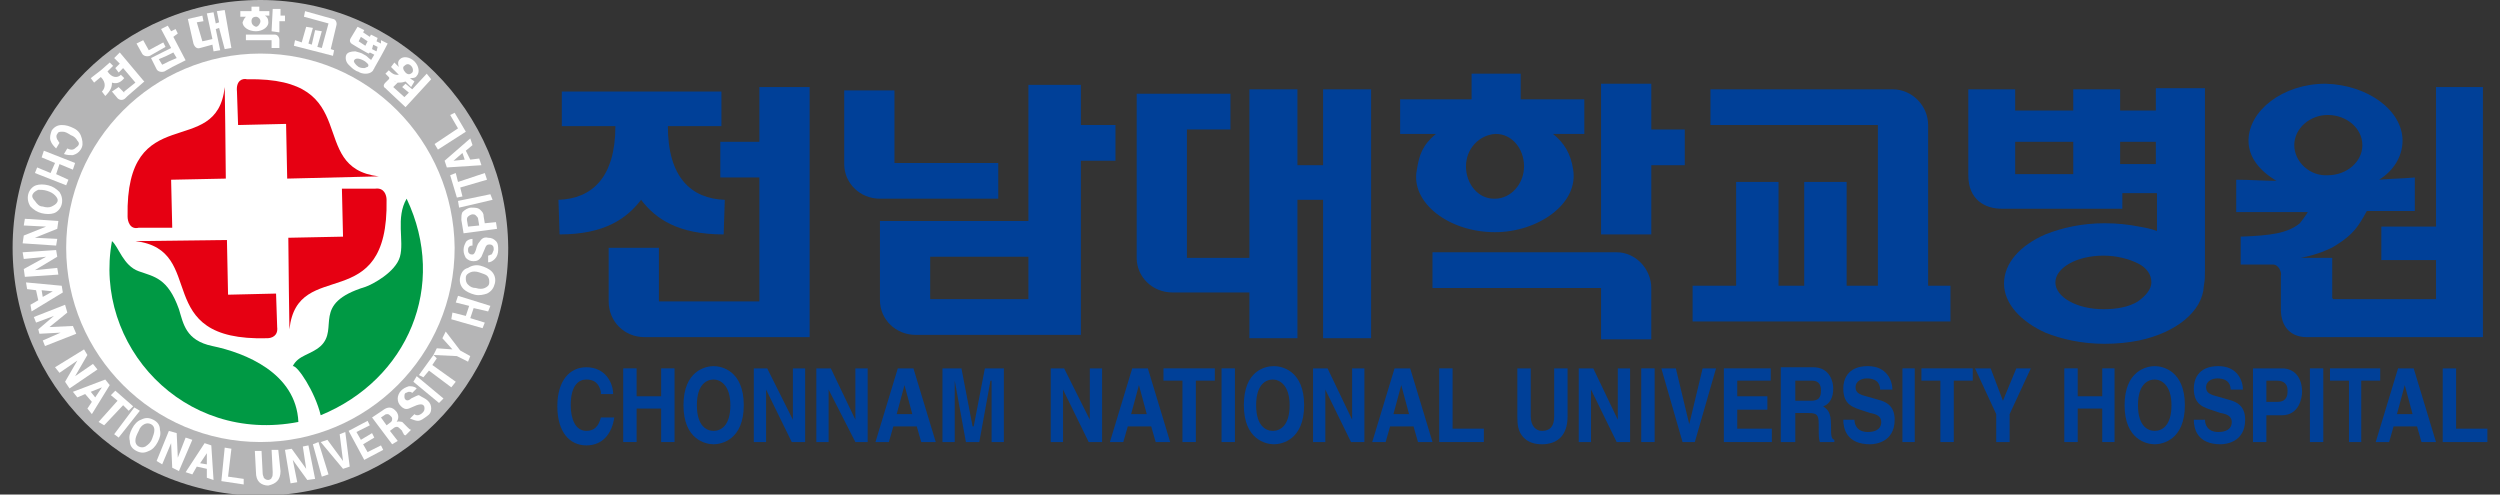 <svg width="182" height="36" viewBox="0 0 182 36" fill="none" xmlns="http://www.w3.org/2000/svg">
<rect x="0" y="0" width="182" height="36" fill="#333333" stroke="none"/>
<g clip-path="url(#clip0_790_36)">
<path d="M117.694 18.365H104.285V20.966H116.556V24.704H120.213V21.128V20.966C120.213 19.584 119.075 18.365 117.694 18.365Z" fill="#004098"/>
<path d="M120.214 6.095H116.557V17.065H120.214V12.027H122.651V9.427H120.214V6.095Z" fill="#004098"/>
<path d="M108.837 16.903C111.925 16.903 114.932 14.871 114.526 12.352C114.363 11.214 113.876 10.402 113.063 9.752H115.338V7.232H110.706V5.363H107.131V7.232H101.93V9.752H104.53C103.555 10.564 103.311 11.296 103.149 12.352C102.661 14.709 105.424 16.903 108.837 16.903C108.756 16.903 108.756 16.903 108.837 16.903ZM106.724 12.108C106.724 10.808 107.699 9.833 108.837 9.752H108.918C110.056 9.752 110.95 10.808 110.95 12.108C110.95 13.408 109.975 14.465 108.837 14.465H108.756C107.618 14.465 106.724 13.408 106.724 12.108Z" fill="#004098"/>
<path d="M140.367 9.264C140.367 9.183 140.367 9.101 140.367 9.101C140.367 7.72 139.23 6.501 137.767 6.501H124.521V9.101H136.711V20.803H134.435V13.246H131.347V20.803H129.478V13.246H126.39V20.803H123.221V23.404H141.993V20.803H140.367V9.264Z" fill="#004098"/>
<path d="M156.945 8.045H155.645H154.345V6.501H153.126H150.932V8.045H148.819H146.706V6.501H143.293V12.758C143.293 14.546 144.512 15.196 145.731 15.196H148.819H153.126H154.507V14.059H155.726H157.027V16.822C156.62 16.659 156.214 16.578 155.726 16.497C154.914 16.334 154.101 16.253 153.207 16.253C151.582 16.253 150.119 16.578 148.9 17.066C147.031 17.878 145.893 19.178 145.893 20.641C145.893 22.104 147.112 23.404 148.9 24.217C150.119 24.704 151.582 25.029 153.207 25.029C154.101 25.029 154.914 24.948 155.726 24.786C158.408 24.217 160.358 22.673 160.44 20.804C160.521 20.397 160.521 20.072 160.521 19.666C160.521 15.44 160.521 10.971 160.521 6.42H156.945V8.045ZM150.932 12.677H148.819H146.706V10.321H148.819H150.932V12.677ZM155.645 21.941C154.995 22.348 154.101 22.51 153.126 22.51C151.176 22.51 149.632 21.616 149.632 20.56C149.632 19.503 151.176 18.61 153.126 18.61C154.101 18.61 154.995 18.853 155.645 19.178C156.295 19.503 156.62 19.991 156.62 20.56C156.62 21.047 156.214 21.535 155.645 21.941ZM156.945 11.946H155.645H154.345V10.321H155.645H156.945V11.946Z" fill="#004098"/>
<path d="M177.343 6.339V16.497H173.361V18.934H177.343V21.779H170.029C169.948 21.779 169.867 21.779 169.867 21.779C169.786 21.697 169.786 21.697 169.786 21.697V18.772H169.379H167.51C167.429 18.772 168.485 18.609 169.379 18.203C169.786 18.041 170.029 17.878 170.273 17.715C171.248 17.065 171.655 16.578 172.305 15.359H175.799V12.921C174.905 13.002 174.093 13.002 173.199 13.083C174.255 12.433 174.905 11.377 174.905 10.239C174.905 8.045 172.386 6.176 169.298 6.095C166.21 6.095 163.691 8.045 163.691 10.239C163.691 11.458 164.503 12.433 165.722 13.165C164.747 13.165 163.772 13.083 162.797 13.083V15.44H167.998C167.998 15.521 167.429 16.253 167.429 16.253C166.535 16.984 165.316 17.147 163.122 17.228V19.259H165.479C165.885 19.259 166.129 19.828 166.047 20.072V22.51C166.047 23.892 166.86 24.542 167.917 24.542H169.379H180.756V6.339H177.343ZM167.023 10.564C167.023 9.345 168.16 8.37 169.461 8.37C170.842 8.37 171.98 9.345 171.98 10.564C171.98 11.783 170.842 12.758 169.461 12.758C168.16 12.84 167.023 11.783 167.023 10.564Z" fill="#004098"/>
<path d="M78.607 6.176H74.869V16.09H71.293H64.061V21.779V21.86C64.061 23.241 65.198 24.379 66.661 24.379H71.374H78.688V11.702H81.207V9.101H78.688V6.176H78.607ZM74.869 21.779H71.293H67.717V18.691H71.293H74.869V21.779Z" fill="#004098"/>
<path d="M72.673 14.465V11.864H65.116V6.582H61.459V11.864C61.459 11.945 61.459 11.945 61.459 11.945C61.459 13.327 62.597 14.465 64.059 14.465H72.673Z" fill="#004098"/>
<path d="M55.283 10.321H52.439V12.921H55.283V21.942H48.538H47.969V18.041H44.312V21.942C44.312 23.404 45.45 24.542 46.913 24.542H48.538H58.94V23.892V6.339H55.283V10.321Z" fill="#004098"/>
<path d="M46.67 14.547C47.726 15.928 49.352 17.066 52.683 17.066L52.765 14.547C50.327 14.465 48.62 12.921 48.62 9.183H52.521V6.664H46.751H40.9V9.183H44.801C44.801 12.921 43.094 14.465 40.656 14.547L40.737 17.066C43.988 17.066 45.613 15.928 46.67 14.547Z" fill="#004098"/>
<path d="M96.321 12.027H94.452V6.501H90.958V18.772H86.407V9.426H89.576V6.826H82.75V18.691V18.772C82.75 20.153 83.888 21.291 85.35 21.291H90.958V24.623H94.452V14.546H96.321V24.623H99.816V6.501H96.321V12.027Z" fill="#004098"/>
<path d="M43.743 28.524C43.662 28.199 43.5 27.63 42.687 27.63C42.2 27.63 41.549 27.955 41.549 29.499C41.549 30.474 41.874 31.368 42.687 31.368C43.256 31.368 43.581 31.043 43.743 30.393H44.719C44.556 31.531 43.906 32.425 42.687 32.425C41.468 32.425 40.574 31.45 40.574 29.581C40.574 27.712 41.468 26.736 42.687 26.736C44.069 26.736 44.637 27.874 44.637 28.687H43.743V28.524Z" fill="#004098"/>
<path d="M46.344 29.743V32.181H45.369V26.817H46.344V28.849H48.132V26.817H49.107V32.181H48.132V29.743H46.344Z" fill="#004098"/>
<path d="M50.733 29.498C50.733 27.954 51.464 27.63 51.952 27.63C52.44 27.63 53.171 28.036 53.171 29.498C53.171 31.043 52.44 31.368 51.952 31.368C51.464 31.368 50.733 31.043 50.733 29.498ZM49.758 29.498C49.758 32.018 51.383 32.343 51.952 32.343C52.521 32.343 54.146 32.018 54.146 29.498C54.146 26.979 52.521 26.654 51.952 26.654C51.383 26.654 49.758 26.979 49.758 29.498Z" fill="#004098"/>
<path d="M57.721 26.817H58.615V32.181H57.64L55.771 28.361V32.181H54.877V26.817H55.852L57.721 30.555V26.817Z" fill="#004098"/>
<path d="M62.272 26.817H63.166V32.181H62.272L60.322 28.361V32.181H59.428V26.817H60.484L62.272 30.555V26.817Z" fill="#004098"/>
<path d="M65.847 28.036L66.416 30.149H65.278L65.847 28.036ZM65.035 31.043H66.741L67.066 32.181H68.123L66.497 26.817H65.36L63.734 32.181H64.71L65.035 31.043Z" fill="#004098"/>
<path d="M73.081 32.181H72.187V27.711H72.106L71.293 32.181H70.318L69.505 27.711V32.181H68.611V26.817H69.993L70.805 31.043H70.887L71.699 26.817H73.081V32.181Z" fill="#004098"/>
<path d="M79.338 26.817H80.232V32.181H79.257L77.388 28.361V32.181H76.494V26.817H77.469L79.338 30.555V26.817Z" fill="#004098"/>
<path d="M82.914 28.036L83.483 30.149H82.345L82.914 28.036ZM82.101 31.043H83.808L84.133 32.181H85.189L83.564 26.817H82.426L80.801 32.181H81.776L82.101 31.043Z" fill="#004098"/>
<path d="M87.058 32.181H86.083V27.711H84.701V26.817H88.439V27.711H87.058V32.181Z" fill="#004098"/>
<path d="M89.903 32.181H88.928V26.817H89.903V32.181Z" fill="#004098"/>
<path d="M91.447 29.498C91.447 27.954 92.178 27.63 92.666 27.63C93.153 27.63 93.885 28.036 93.885 29.498C93.885 31.043 93.153 31.368 92.666 31.368C92.178 31.368 91.447 31.043 91.447 29.498ZM90.553 29.498C90.553 32.018 92.178 32.343 92.747 32.343C93.316 32.343 94.941 32.018 94.941 29.498C94.941 26.979 93.316 26.654 92.747 26.654C92.097 26.654 90.553 26.979 90.553 29.498Z" fill="#004098"/>
<path d="M98.434 26.817H99.328V32.181H98.353L96.484 28.361V32.181H95.59V26.817H96.646L98.434 30.555V26.817Z" fill="#004098"/>
<path d="M102.011 28.036L102.58 30.149H101.442L102.011 28.036ZM101.199 31.043H102.905L103.23 32.181H104.287L102.661 26.817H101.524L99.898 32.181H100.874L101.199 31.043Z" fill="#004098"/>
<path d="M105.749 31.206H108.024V32.181H104.773V26.817H105.749V31.206Z" fill="#004098"/>
<path d="M114.12 30.312C114.12 31.693 113.388 32.343 112.251 32.343C111.844 32.343 111.194 32.262 110.788 31.693C110.544 31.368 110.463 30.962 110.463 30.393V26.817H111.438V30.312C111.438 31.043 111.844 31.368 112.251 31.368C112.901 31.368 113.145 30.962 113.145 30.312V26.817H114.12V30.312Z" fill="#004098"/>
<path d="M117.776 26.817H118.67V32.181H117.695L115.826 28.361V32.181H114.932V26.817H115.988L117.776 30.555V26.817Z" fill="#004098"/>
<path d="M120.458 32.181H119.482V26.817H120.458V32.181Z" fill="#004098"/>
<path d="M123.952 26.817H124.927L123.383 32.181H122.489L120.945 26.817H122.002L122.977 30.881L123.952 26.817Z" fill="#004098"/>
<path d="M128.909 27.711H126.471V28.849H128.665V29.824H126.471V31.206H128.99V32.181H125.496V26.817H128.909V27.711Z" fill="#004098"/>
<path d="M130.697 29.174V27.712H131.916C132.485 27.712 132.566 28.118 132.566 28.443C132.566 29.012 132.322 29.174 131.835 29.174H130.697ZM129.722 32.181H130.697V30.068H131.672C132.404 30.068 132.404 30.312 132.404 31.125C132.404 31.693 132.404 31.937 132.485 32.181H133.541V32.019C133.298 31.937 133.298 31.693 133.298 30.962C133.298 29.987 133.054 29.824 132.729 29.581C133.216 29.418 133.46 28.93 133.46 28.28C133.46 27.793 133.216 26.736 131.997 26.736H129.641V32.181H129.722Z" fill="#004098"/>
<path d="M135.004 30.555C135.004 30.88 135.167 31.449 135.979 31.449C136.467 31.449 136.954 31.286 136.954 30.718C136.954 30.311 136.629 30.149 136.142 30.067L135.654 29.905C134.923 29.661 134.191 29.498 134.191 28.28C134.191 27.711 134.435 26.654 135.979 26.654C137.361 26.654 137.767 27.711 137.767 28.361H136.873C136.873 28.117 136.792 27.548 135.898 27.548C135.573 27.548 135.085 27.711 135.085 28.198C135.085 28.605 135.41 28.686 135.573 28.767L136.711 29.092C137.361 29.255 137.93 29.58 137.93 30.555C137.93 32.18 136.548 32.343 136.142 32.343C134.435 32.343 134.191 31.205 134.191 30.555H135.004Z" fill="#004098"/>
<path d="M139.392 32.181H138.498V26.817H139.392V32.181Z" fill="#004098"/>
<path d="M142.236 32.181H141.26V27.711H139.879V26.817H143.617V27.711H142.236V32.181Z" fill="#004098"/>
<path d="M146.3 32.181H145.325V30.149L143.781 26.817H144.919L145.813 29.174L146.788 26.817H147.844L146.3 30.149V32.181Z" fill="#004098"/>
<path d="M151.256 29.743V32.181H150.281V26.817H151.256V28.849H153.044V26.817H153.938V32.181H153.044V29.743H151.256Z" fill="#004098"/>
<path d="M155.645 29.498C155.645 27.954 156.376 27.63 156.864 27.63C157.352 27.63 158.083 28.036 158.083 29.498C158.083 31.043 157.352 31.368 156.864 31.368C156.376 31.368 155.645 31.043 155.645 29.498ZM154.67 29.498C154.67 32.018 156.295 32.343 156.864 32.343C157.433 32.343 159.058 32.018 159.058 29.498C159.058 26.979 157.433 26.654 156.864 26.654C156.295 26.654 154.67 26.979 154.67 29.498Z" fill="#004098"/>
<path d="M160.522 30.555C160.522 30.88 160.684 31.449 161.497 31.449C161.984 31.449 162.472 31.286 162.472 30.718C162.472 30.311 162.147 30.149 161.659 30.067L161.172 29.905C160.44 29.661 159.709 29.498 159.709 28.28C159.709 27.711 159.953 26.654 161.497 26.654C162.878 26.654 163.285 27.711 163.285 28.361H162.391C162.391 28.117 162.309 27.548 161.416 27.548C161.09 27.548 160.603 27.711 160.603 28.198C160.603 28.605 160.928 28.686 161.09 28.767L162.228 29.092C162.878 29.255 163.447 29.58 163.447 30.555C163.447 32.18 162.066 32.343 161.659 32.343C159.953 32.343 159.709 31.205 159.709 30.555H160.522Z" fill="#004098"/>
<path d="M164.991 29.337V27.711H165.722C166.291 27.711 166.535 27.955 166.535 28.443C166.535 28.686 166.535 29.255 165.803 29.255H164.991V29.337ZM164.991 30.23H166.128C167.347 30.23 167.591 29.012 167.591 28.524C167.591 27.468 167.022 26.817 166.128 26.817H164.016V32.181H164.991V30.23Z" fill="#004098"/>
<path d="M169.135 32.181H168.16V26.817H169.135V32.181Z" fill="#004098"/>
<path d="M171.898 32.181H171.005V27.711H169.623V26.817H173.28V27.711H171.898V32.181Z" fill="#004098"/>
<path d="M175.066 28.036L175.635 30.149H174.497L175.066 28.036ZM174.253 31.043H175.96L176.285 32.181H177.341L175.716 26.817H174.578L172.953 32.181H173.928L174.253 31.043Z" fill="#004098"/>
<path d="M178.805 31.206H181.081V32.181H177.83V26.817H178.805V31.206Z" fill="#004098"/>
<path d="M18.959 0C8.963 0 0.918 8.045 0.918 18.041C0.918 27.955 8.963 36.081 18.959 36.081C28.873 36.081 36.999 28.036 36.999 18.041C36.918 8.045 28.873 0 18.959 0Z" fill="#B5B5B6"/>
<path d="M18.958 3.9C11.157 3.9 4.818 10.239 4.818 18.04C4.818 25.842 11.157 32.18 18.958 32.18C26.76 32.18 33.098 25.842 33.098 18.04C33.017 10.239 26.76 3.9 18.958 3.9Z" fill="white"/>
<path d="M9.288 15.765C9.126 7.151 15.789 11.702 16.358 6.339C16.358 6.095 16.439 11.702 16.439 13.002L12.457 13.084L12.539 16.578H10.101C9.451 16.741 9.288 16.09 9.288 15.765Z" fill="#E60012"/>
<path d="M28.142 14.546C28.304 23.16 21.64 18.609 21.072 23.973C21.072 24.216 20.99 18.609 20.99 17.309L24.972 17.228L24.891 13.733H27.329C27.979 13.652 28.142 14.221 28.142 14.546Z" fill="#E60012"/>
<path d="M17.983 5.77C26.597 5.607 22.208 12.19 27.572 12.84L20.908 13.002L20.827 9.02L17.332 9.102L17.251 6.664C17.17 5.851 17.657 5.688 17.983 5.77Z" fill="#E60012"/>
<path d="M19.447 24.623C10.833 24.867 15.221 18.203 9.857 17.553L16.521 17.472L16.602 21.454L20.097 21.372L20.178 23.81C20.259 24.46 19.772 24.623 19.447 24.623Z" fill="#E60012"/>
<path d="M21.314 26.654C21.64 26.573 22.94 28.523 23.346 30.23C29.685 27.63 32.61 20.803 29.603 14.465C28.791 15.846 29.441 17.553 29.116 18.691C28.791 19.828 27.084 20.722 26.597 20.885C22.615 22.104 24.727 23.892 23.346 25.192C22.615 25.842 21.721 25.842 21.314 26.654Z" fill="#009944"/>
<path d="M15.464 25.192C13.514 24.785 13.352 23.566 13.027 22.51C12.214 20.235 11.239 20.153 10.101 19.747C8.963 19.34 8.638 17.959 8.151 17.553C6.769 25.11 13.352 32.343 21.722 30.718C21.559 27.142 17.821 25.679 15.464 25.192Z" fill="#009944"/>
<path d="M12.213 1.869L11.726 2.113L12.457 3.494L11.969 3.738L10.994 4.226L11.4 5.038C11.482 5.201 11.726 5.282 11.969 5.201L12.538 4.876L13.513 4.388L12.619 2.682L12.944 2.438L12.782 2.113L12.457 2.275L12.213 1.869ZM12.863 4.226L12.294 4.47L11.807 4.713L11.563 4.307L12.132 4.063L12.619 3.819L12.863 4.226Z" fill="white"/>
<path d="M12.05 3.413L11.888 3.088L10.831 3.657L10.425 2.926L9.938 3.17L10.344 3.901C10.425 4.063 10.669 4.145 10.913 4.063L12.05 3.413Z" fill="white"/>
<path d="M8.719 4.632L8.394 4.957L8.638 5.282L8.963 4.957L9.857 6.013L9.044 6.664V6.745L8.638 6.339L8.15 6.664L8.557 7.151C8.719 7.314 8.963 7.314 9.126 7.151L9.288 6.989L10.507 5.932L10.426 5.851L8.719 3.819L8.313 4.226L8.719 4.632Z" fill="white"/>
<path d="M8.151 6.014C8.395 6.095 8.72 6.095 9.045 5.688L8.802 5.445C8.558 5.688 8.151 5.688 7.826 5.201L8.233 4.795L7.989 4.551L7.339 5.12L6.607 5.688L6.851 6.014L7.339 5.607C7.745 6.014 7.664 6.42 7.42 6.664L7.664 6.989C8.07 6.582 8.151 6.339 8.151 6.014Z" fill="white"/>
<path d="M15.951 1.625L15.707 1.707L15.545 0.894L15.057 0.975L15.464 2.844L14.732 3.007L14.326 1.625L14.813 1.544L14.732 1.138L13.676 1.382L14.082 3.169C14.163 3.413 14.326 3.576 14.57 3.494L15.464 3.251L15.545 3.738L16.032 3.657L15.707 2.113L15.951 2.032L16.358 3.576L16.845 3.494L16.358 0.731L15.789 0.813L15.951 1.625Z" fill="white"/>
<path d="M20.015 2.52H17.902V2.926H19.771V3.495H20.34V2.926C20.34 2.682 20.178 2.52 20.015 2.52Z" fill="white"/>
<path d="M20.422 0.65H19.853L19.771 2.276L20.34 2.357V1.544H20.747V1.138H20.422V0.65Z" fill="white"/>
<path d="M18.634 2.275C19.121 2.275 19.609 1.95 19.528 1.544C19.528 1.381 19.446 1.219 19.284 1.137H19.609V0.812H18.878V0.487H18.309V0.812H17.496V1.219H17.902C17.74 1.381 17.74 1.462 17.659 1.625C17.659 1.95 18.065 2.275 18.634 2.275ZM18.309 1.544C18.309 1.3 18.471 1.219 18.634 1.219C18.796 1.219 18.959 1.381 18.959 1.544C18.959 1.706 18.796 1.95 18.634 1.95C18.39 1.869 18.309 1.706 18.309 1.544Z" fill="white"/>
<path d="M24.485 1.869C24.485 1.788 24.485 1.788 24.485 1.869C24.566 1.625 24.403 1.381 24.241 1.381L22.209 0.812L22.128 1.219L23.916 1.706L23.428 3.494L23.103 3.413L23.428 2.275L22.941 2.194L22.697 3.25L22.453 3.169L22.778 2.031L22.29 1.95L21.965 3.088L21.478 2.925L21.396 3.332L24.241 4.063L24.322 3.657L24.078 3.575L24.485 1.869Z" fill="white"/>
<path d="M27.736 3.169L27.573 3.088L27.411 3.007L27.492 2.763L27.329 2.682L27.004 2.519L26.923 2.682L26.679 2.519L26.436 2.357L26.517 2.194L26.029 1.95L25.542 2.763C25.379 3.007 25.542 3.169 25.704 3.25L26.11 3.494L26.679 3.819L26.842 3.901L26.923 3.819L27.086 3.901L27.248 3.982L27.004 4.388C27.004 4.307 26.923 4.307 26.842 4.226C26.761 4.144 26.679 4.063 26.517 3.982C26.273 3.819 26.11 3.819 25.867 3.738C25.542 3.738 25.298 3.819 25.217 3.982C25.135 4.144 25.135 4.469 25.379 4.713C25.542 4.876 25.704 5.038 25.867 5.12C25.948 5.201 26.11 5.201 26.192 5.282C26.598 5.445 27.004 5.363 27.167 5.12C27.167 5.038 27.248 5.038 27.248 4.957C27.573 4.388 27.898 3.819 28.223 3.169L27.736 2.925V3.169ZM26.598 3.332L26.354 3.169L26.11 3.007L26.273 2.682L26.517 2.844L26.761 3.007L26.598 3.332ZM26.517 4.957C26.436 4.957 26.273 4.957 26.11 4.876C25.867 4.713 25.704 4.469 25.785 4.388C25.867 4.226 26.11 4.226 26.436 4.388C26.598 4.469 26.679 4.551 26.761 4.632C26.842 4.713 26.842 4.794 26.761 4.876C26.679 4.876 26.598 4.957 26.517 4.957ZM27.411 3.738L27.248 3.657L27.086 3.575L27.167 3.25L27.329 3.332L27.492 3.413L27.411 3.738Z" fill="white"/>
<path d="M31.066 5.363L30.01 6.501L29.522 6.095L29.278 6.338L29.766 6.745L29.441 7.07L28.628 6.338L28.953 6.013H28.872L28.628 5.851C28.628 5.851 28.791 5.932 28.872 6.013C28.953 6.013 28.953 6.013 29.035 6.013C29.197 6.013 29.278 6.013 29.522 5.932L29.928 6.338L30.172 5.932C30.091 5.851 29.928 5.77 29.847 5.688C30.01 5.688 30.253 5.688 30.335 5.526C30.579 5.282 30.497 4.794 30.172 4.469C29.847 4.144 29.36 4.063 29.116 4.307C28.953 4.469 28.953 4.632 29.035 4.876C28.953 4.794 28.791 4.632 28.709 4.551L28.466 4.876L29.035 5.444H28.872C28.709 5.444 28.547 5.363 28.303 5.119L28.059 5.363L28.303 5.607C28.384 5.688 28.303 5.77 28.303 5.77L28.059 6.013C27.897 6.176 27.897 6.338 28.059 6.42L28.222 6.582L29.522 7.801L31.391 5.77L31.066 5.363ZM29.441 4.794C29.603 4.632 29.766 4.632 29.928 4.794C30.091 4.957 30.091 5.201 30.01 5.282C29.847 5.444 29.685 5.444 29.522 5.282C29.36 5.119 29.278 4.876 29.441 4.794Z" fill="white"/>
<path d="M33.099 8.208L33.912 9.589L31.881 10.89L31.637 10.483L33.343 9.346L32.774 8.371L33.099 8.208Z" fill="white"/>
<path d="M33.667 11.134L33.017 11.702L33.83 11.621L33.667 11.134ZM34.236 10.077L34.399 10.565L33.911 10.971L34.236 11.621L34.886 11.54L35.049 12.027L32.53 12.19L32.367 11.702L34.236 10.077Z" fill="white"/>
<path d="M33.18 12.596L33.342 13.246L35.293 12.596L35.455 13.083L33.505 13.652L33.667 14.302L33.261 14.383L32.773 12.758L33.18 12.596Z" fill="white"/>
<path d="M35.699 14.14L35.861 14.546L33.423 15.115L33.342 14.627L35.699 14.14Z" fill="white"/>
<path d="M34.399 15.603C34.317 15.603 34.155 15.684 34.074 15.765C33.992 15.847 33.992 15.928 33.992 16.009L34.074 16.497L34.886 16.416L34.805 15.928C34.805 15.847 34.724 15.765 34.642 15.684C34.561 15.603 34.48 15.603 34.399 15.603ZM34.317 15.115C34.561 15.115 34.805 15.115 34.967 15.278C35.13 15.44 35.211 15.522 35.211 15.765L35.292 16.253L36.105 16.172L36.186 16.659L33.748 16.984L33.586 16.009C33.586 15.765 33.586 15.603 33.667 15.44C33.83 15.278 34.074 15.115 34.317 15.115Z" fill="white"/>
<path d="M35.536 17.309C35.78 17.309 35.942 17.39 36.105 17.553C36.267 17.715 36.267 17.959 36.267 18.203C36.267 18.447 36.186 18.691 36.023 18.853C35.861 19.016 35.698 19.097 35.536 19.097V18.61C35.617 18.61 35.698 18.528 35.78 18.528C35.861 18.447 35.861 18.366 35.942 18.203C35.942 18.041 35.942 17.959 35.861 17.878C35.78 17.797 35.698 17.797 35.617 17.797C35.455 17.797 35.373 17.878 35.292 18.122C35.211 18.284 35.13 18.528 35.048 18.691C34.886 18.934 34.723 19.016 34.479 19.016C34.236 19.016 34.073 18.934 33.911 18.772C33.829 18.61 33.748 18.447 33.748 18.203C33.748 17.959 33.829 17.797 33.911 17.634C33.992 17.472 34.236 17.39 34.398 17.39V17.878C34.317 17.878 34.236 17.878 34.154 17.959C34.073 18.041 34.073 18.122 34.073 18.203C34.073 18.284 34.073 18.366 34.154 18.447C34.236 18.528 34.317 18.528 34.398 18.528C34.479 18.528 34.561 18.447 34.642 18.203C34.723 17.878 34.804 17.715 34.886 17.634C35.048 17.39 35.211 17.228 35.536 17.309Z" fill="white"/>
<path d="M34.887 19.828C34.643 19.747 34.399 19.747 34.236 19.828C34.074 19.909 33.911 19.991 33.911 20.234C33.911 20.397 33.911 20.559 34.074 20.722C34.236 20.884 34.399 20.966 34.643 20.966C34.887 21.047 35.13 21.047 35.293 20.966C35.455 20.884 35.618 20.803 35.618 20.559C35.618 20.397 35.618 20.234 35.455 20.072C35.374 19.991 35.13 19.909 34.887 19.828ZM34.968 19.34C35.293 19.422 35.618 19.584 35.781 19.747C36.024 19.991 36.105 20.316 36.024 20.641C35.943 20.966 35.781 21.209 35.455 21.372C35.212 21.453 34.887 21.535 34.562 21.453C34.236 21.372 33.911 21.209 33.749 21.047C33.505 20.803 33.424 20.478 33.505 20.153C33.586 19.828 33.749 19.584 34.074 19.503C34.318 19.34 34.643 19.259 34.968 19.34Z" fill="white"/>
<path d="M35.7 22.267L35.537 22.673L34.481 22.429L34.237 23.16L35.293 23.485L35.131 23.892L32.855 23.242L32.937 22.754L33.912 22.998L34.156 22.267L33.181 22.023L33.343 21.535L35.7 22.267Z" fill="white"/>
<path d="M32.449 24.136L33.505 25.517L34.236 25.924L34.074 26.33L33.261 25.924L31.555 25.842L31.799 25.355L32.936 25.436L32.205 24.623L32.449 24.136Z" fill="white"/>
<path d="M31.798 26.086L31.473 26.573L33.18 27.792L32.855 28.198L31.229 26.98L30.823 27.467L30.498 27.305L31.555 25.842L31.798 26.086Z" fill="white"/>
<path d="M32.286 29.011L31.961 29.336L30.092 27.792L30.336 27.386L32.286 29.011Z" fill="white"/>
<path d="M31.147 29.174C31.31 29.336 31.391 29.499 31.391 29.742C31.391 29.986 31.31 30.149 31.066 30.311C30.822 30.474 30.66 30.636 30.416 30.636C30.253 30.636 30.091 30.555 29.847 30.474L30.172 30.149C30.253 30.23 30.335 30.23 30.416 30.23C30.497 30.23 30.66 30.149 30.741 30.067C30.822 29.986 30.904 29.905 30.904 29.742C30.904 29.661 30.904 29.58 30.822 29.499C30.741 29.417 30.578 29.417 30.335 29.499C30.172 29.58 29.928 29.661 29.766 29.742C29.522 29.824 29.359 29.742 29.197 29.58C29.034 29.417 28.953 29.255 28.953 29.011C28.953 28.849 29.034 28.605 29.197 28.442C29.359 28.28 29.522 28.198 29.766 28.117C29.928 28.117 30.172 28.117 30.335 28.28L30.01 28.605C29.928 28.523 29.847 28.523 29.766 28.523C29.684 28.523 29.603 28.605 29.522 28.605C29.441 28.686 29.441 28.767 29.441 28.849C29.441 28.93 29.441 29.011 29.522 29.092C29.603 29.174 29.766 29.174 29.928 29.011C30.253 28.849 30.416 28.767 30.497 28.767C30.741 28.93 30.985 29.011 31.147 29.174Z" fill="white"/>
<path d="M27.898 32.75L26.517 33.481L25.379 31.368L26.76 30.637L26.923 30.962L25.948 31.449L26.273 32.018L27.085 31.531L27.248 31.856L26.435 32.343L26.76 32.912L27.736 32.425L27.898 32.75Z" fill="white"/>
<path d="M25.136 31.449L25.46 33.968L24.973 34.131L23.348 32.181L23.835 32.018L24.973 33.562L24.729 31.612L25.136 31.449Z" fill="white"/>
<path d="M23.915 34.537L23.427 34.7L22.777 32.343L23.184 32.181L23.915 34.537Z" fill="white"/>
<path d="M22.94 34.863L22.371 34.944L21.315 33.481L21.64 35.106L21.152 35.188L20.746 32.75L21.234 32.669L22.29 34.131L22.046 32.506L22.453 32.425L22.94 34.863Z" fill="white"/>
<path d="M20.422 34.293C20.422 34.618 20.34 34.862 20.178 35.024C20.015 35.187 19.853 35.268 19.528 35.349C19.284 35.349 19.04 35.268 18.878 35.106C18.715 34.943 18.634 34.699 18.634 34.374L18.553 32.83H19.04L19.122 34.456C19.122 34.618 19.203 34.699 19.203 34.781C19.284 34.862 19.365 34.943 19.528 34.943C19.609 34.943 19.772 34.862 19.772 34.781C19.853 34.699 19.853 34.537 19.853 34.374L19.772 32.749H20.259L20.422 34.293Z" fill="white"/>
<path d="M17.741 35.269L16.115 35.025L16.359 32.587L16.847 32.668L16.603 34.7L17.741 34.862V35.269Z" fill="white"/>
<path d="M15.058 33.806V32.993L14.57 33.724L15.058 33.806ZM15.545 34.943L15.058 34.781V34.131L14.326 33.968L14.001 34.537L13.514 34.375L14.895 32.262L15.383 32.424L15.545 34.943Z" fill="white"/>
<path d="M13.026 34.294L12.538 34.05L12.457 32.262L11.807 33.806L11.4 33.562L12.294 31.368L12.863 31.531L12.944 33.319L13.513 31.856L14.001 32.018L13.026 34.294Z" fill="white"/>
<path d="M11.075 31.937C11.156 31.693 11.238 31.531 11.238 31.287C11.238 31.124 11.156 30.962 10.994 30.881C10.831 30.799 10.669 30.799 10.506 30.881C10.344 30.962 10.181 31.124 10.1 31.368C9.937 31.693 9.856 31.856 9.856 32.099C9.856 32.262 9.937 32.425 10.1 32.506C10.262 32.587 10.425 32.587 10.588 32.506C10.831 32.343 10.994 32.181 11.075 31.937ZM11.482 32.181C11.319 32.506 11.075 32.75 10.831 32.831C10.506 32.993 10.262 32.993 9.937 32.831C9.612 32.668 9.45 32.425 9.45 32.099C9.369 31.774 9.45 31.531 9.612 31.206C9.775 30.881 10.019 30.637 10.262 30.555C10.588 30.393 10.831 30.393 11.156 30.555C11.482 30.718 11.644 30.962 11.644 31.287C11.725 31.612 11.644 31.856 11.482 32.181Z" fill="white"/>
<path d="M8.638 31.855L8.312 31.611L9.775 29.661L10.182 29.905L8.638 31.855Z" fill="white"/>
<path d="M9.37 29.905L8.964 29.499L7.582 30.962L7.176 30.718L8.557 29.174L8.07 28.767L8.395 28.442L9.695 29.58L9.37 29.905Z" fill="white"/>
<path d="M6.932 28.93L7.42 28.199L6.607 28.524L6.932 28.93ZM6.688 30.149L6.363 29.743L6.688 29.255L6.201 28.686L5.632 28.93L5.307 28.524L7.663 27.63L7.988 28.036L6.688 30.149Z" fill="white"/>
<path d="M5.062 28.28L4.737 27.792L5.631 26.248L4.331 27.142L4.006 26.736L6.119 25.436L6.363 25.842L5.469 27.386L6.769 26.492L7.094 26.898L5.062 28.28Z" fill="white"/>
<path d="M28.467 30.312C28.386 30.23 28.305 30.149 28.224 30.149C28.142 30.149 28.061 30.149 27.98 30.23L27.736 30.393L28.142 30.962L28.467 30.718C28.549 30.637 28.549 30.555 28.549 30.474C28.549 30.474 28.549 30.393 28.467 30.312ZM28.874 29.987C29.036 30.23 29.036 30.474 28.874 30.718C29.036 30.637 29.199 30.718 29.28 30.718C29.361 30.799 29.443 30.881 29.686 31.124C29.768 31.206 29.849 31.287 29.93 31.287L29.524 31.693C29.443 31.693 29.361 31.612 29.361 31.531C29.361 31.531 29.28 31.449 29.28 31.368C29.199 31.287 29.199 31.287 29.117 31.206C28.955 31.043 28.874 31.043 28.711 31.124L28.386 31.368L28.955 32.099L28.549 32.343L27.086 30.393L27.817 29.905C28.224 29.58 28.549 29.58 28.874 29.987Z" fill="white"/>
<path d="M3.276 25.192L3.113 24.786L4.413 24.217L2.869 24.298L2.788 23.973L3.926 22.998L2.625 23.486L2.463 23.079L4.738 22.186L4.901 22.754L3.601 23.811L5.307 23.73L5.551 24.298L3.276 25.192Z" fill="white"/>
<path d="M3.112 21.616L3.843 21.21L3.03 21.128L3.112 21.616ZM2.299 22.672L2.218 22.185L2.786 21.86L2.624 21.128L1.974 21.047L1.893 20.56L4.493 20.803L4.574 21.291L2.299 22.672Z" fill="white"/>
<path d="M1.811 20.154L1.73 19.585L3.355 18.691L1.73 18.853L1.648 18.366L4.086 18.203L4.168 18.691L2.542 19.666L4.168 19.503L4.249 19.991L1.811 20.154Z" fill="white"/>
<path d="M3.112 15.034C3.356 15.115 3.599 15.115 3.762 15.034C3.924 14.952 4.087 14.871 4.168 14.709C4.249 14.546 4.168 14.384 4.006 14.221C3.843 14.059 3.681 13.977 3.437 13.896C3.193 13.815 2.949 13.815 2.787 13.815C2.624 13.896 2.462 13.977 2.38 14.14C2.299 14.302 2.38 14.465 2.543 14.627C2.705 14.871 2.868 15.034 3.112 15.034ZM3.03 15.521C2.705 15.44 2.462 15.277 2.218 15.034C2.055 14.79 1.974 14.465 2.055 14.14C2.137 13.815 2.38 13.571 2.624 13.49C2.868 13.408 3.193 13.408 3.518 13.49C3.843 13.571 4.087 13.733 4.331 13.977C4.493 14.221 4.575 14.546 4.493 14.871C4.412 15.196 4.168 15.44 3.924 15.521C3.681 15.602 3.356 15.602 3.03 15.521Z" fill="white"/>
<path d="M2.543 12.596L2.705 12.19L3.681 12.596L4.006 11.865L3.031 11.458L3.193 10.971L5.468 11.865L5.306 12.352L4.331 11.946L4.087 12.677L4.981 13.084L4.818 13.49L2.543 12.596Z" fill="white"/>
<path d="M4.086 10.808C3.924 10.646 3.761 10.483 3.68 10.239C3.599 9.995 3.68 9.752 3.761 9.508C3.924 9.264 4.168 9.102 4.493 9.102C4.818 9.102 5.062 9.183 5.387 9.345C5.712 9.508 5.874 9.752 5.956 10.077C6.037 10.402 6.037 10.646 5.874 10.889C5.712 11.133 5.549 11.214 5.305 11.296C5.062 11.296 4.899 11.296 4.655 11.214L4.899 10.808C5.224 10.971 5.387 10.889 5.549 10.727C5.793 10.564 5.793 10.402 5.63 10.239C5.549 10.077 5.387 9.914 5.143 9.833C4.899 9.67 4.737 9.589 4.574 9.589C4.33 9.589 4.249 9.589 4.168 9.752C4.086 9.833 4.086 9.995 4.168 10.158C4.249 10.239 4.249 10.32 4.33 10.402L4.086 10.808Z" fill="white"/>
<path d="M1.648 17.715L1.73 17.147L3.355 16.497L1.73 16.415L1.811 15.928L4.249 16.09L4.168 16.659L2.542 17.309L4.168 17.39L4.086 17.878L1.648 17.715Z" fill="white"/>
</g>
<defs>
<clipPath id="clip0_790_36">
<rect width="180.163" height="36" fill="white" transform="translate(0.918)"/>
</clipPath>
</defs>
</svg>
